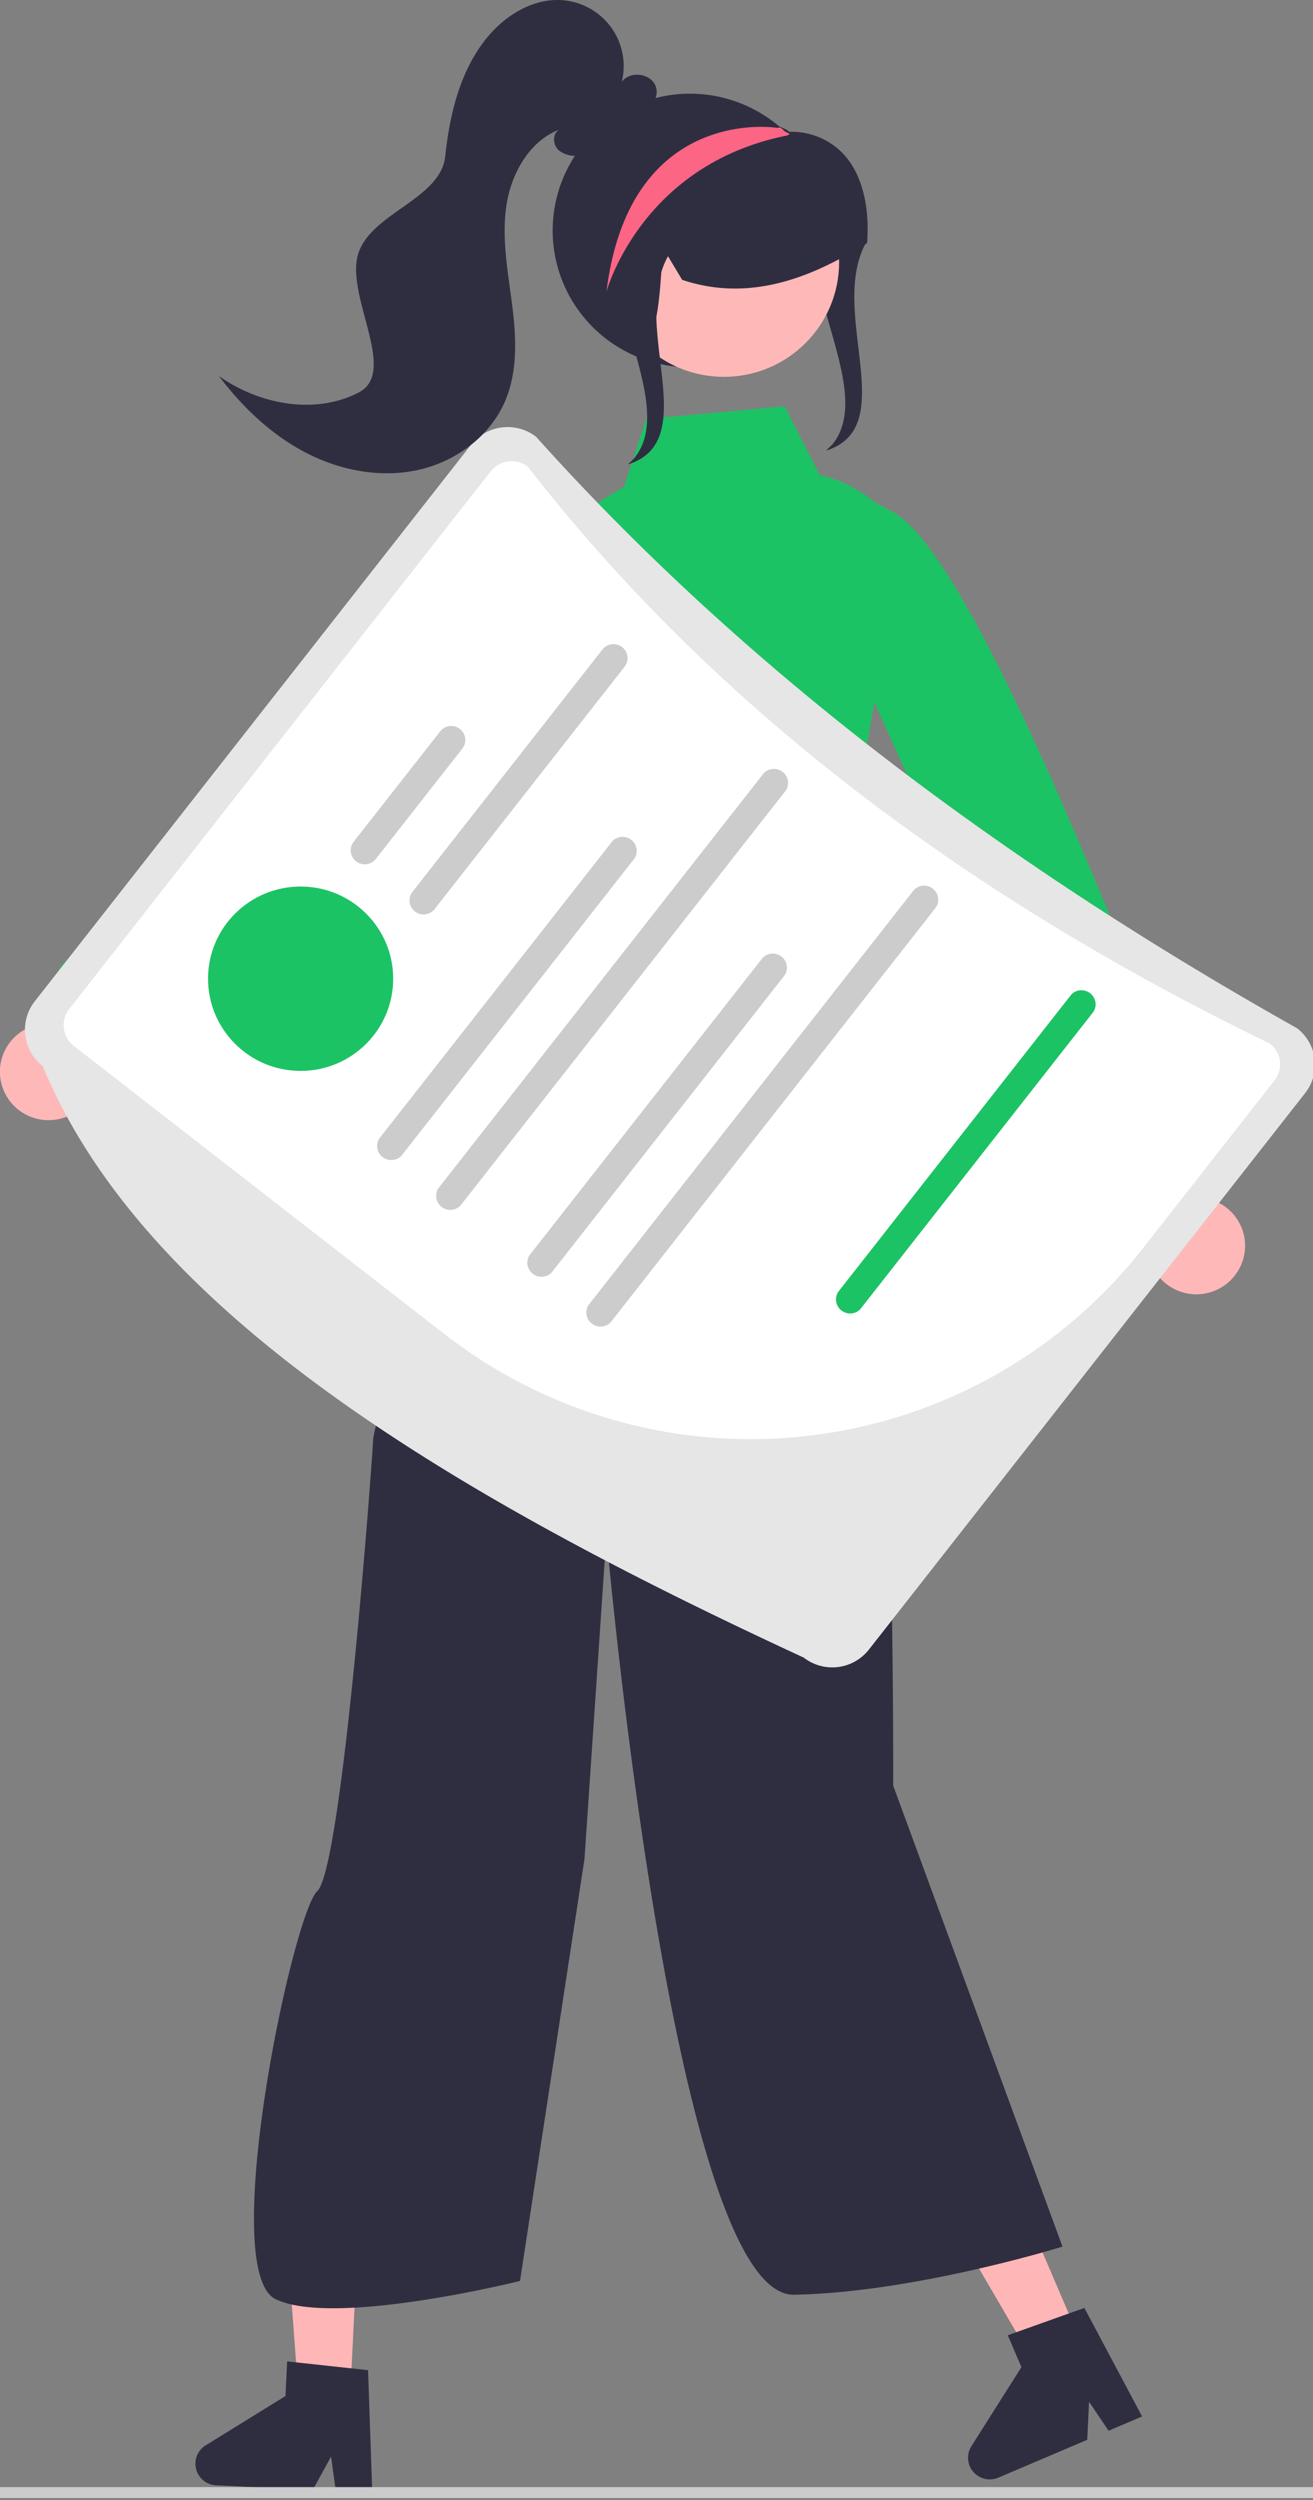 <svg width="93" height="177" fill="none" xmlns="http://www.w3.org/2000/svg"><rect width="100%" height="100%" fill="#808080" stroke="none"/><g clip-path="url(#clip0_1_267)"><path d="M61.408 17.06c-2.853 4.891 2.52 13.134-2.895 14.846l.446-.444c3.268-4.002-3.563-12.47-.295-16.472a9.768 9.768 0 001.299-1.921" fill="#2F2E41"/><path d="M88.129 88.829a3.395 3.395 0 00-.714-2.795 3.422 3.422 0 00-2.612-1.25L77.75 64.39l-3.903 4.953 7.457 19.055c.046.838.399 1.63.992 2.225a3.451 3.451 0 005.833-1.794z" fill="#FFB8B8"/><path d="M57.127 39.591s-.22-7.382 6.413-3.153c6.633 4.229 21.074 43.844 21.074 43.844l-7.186 3.87L61.113 47.9l-3.986-8.309z" fill="#1CC364"/><path d="M76.695 166.116l-3.312 1.409-7.035-12.044 4.888-2.08 5.46 12.715z" fill="#FFB6B6"/><path d="M80.895 171.084l-2.375 1.01-1.382-2.051-.128 2.693-6.3 2.68a1.547 1.547 0 01-1.776-.415 1.53 1.53 0 01-.13-1.812l3.545-5.598-.969-2.256 5.427-1.936 4.088 7.685z" fill="#2F2E41"/><path d="M24.775 170.202l-3.597-.175-1.034-13.894 5.31.258-.679 13.811z" fill="#FFB6B6"/><path d="M26.37 176.497l-2.58-.125-.342-2.447-1.298 2.367-6.843-.333a1.54 1.54 0 01-1.416-1.146 1.525 1.525 0 01.68-1.687l5.648-3.49.12-2.451 5.73.621.3 8.691zm7.493-96.608s-7.316 19.842-7.434 22.063c-.118 2.22-2.204 30.3-3.954 31.932-1.75 1.631-7.1 26.926-2.937 28.904 4.162 1.979 17.295-1.299 17.295-1.299L41.4 131.61l1.552-22.891s4.725 53.905 13.294 53.746c8.57-.159 19.011-3.406 19.011-3.406l-11.994-32.645s.17-38.647-2.61-46.442c-2.78-7.795-26.791-.083-26.791-.083z" fill="#2F2E41"/><path d="M55.57 28.767l-9.797.893-1.578 4.822s-8.199 4.481-6.383 6.517c1.815 2.036-.406 15.757-.406 15.757l.501 11.137s-.539 7.716-2.152 9.494c-1.613 1.778-5.832 6.138-2.85 4.052 10.454-7.313 28.728-1.142 28.728-1.142l-2.61-15.914s5.929-26.055 3.589-28.255c-2.34-2.2-4.548-2.479-4.548-2.479l-2.493-4.883z" fill="#1CC364"/><path d="M4.09 79.245a3.433 3.433 0 002.357-1.678 3.396 3.396 0 00.22-2.876l16.525-13.953-6.055-1.819L2.012 72.76A3.435 3.435 0 00.29 74.49a3.412 3.412 0 00-.133 2.431 3.43 3.43 0 001.523 1.906 3.457 3.457 0 002.41.418z" fill="#FFB8B8"/><path d="M46.056 42.748s3.256-6.637-4.538-5.503C33.723 38.38 4.166 68.554 4.166 68.554l4.946 6.473 29.873-26.343 7.071-5.936z" fill="#1CC364"/><path d="M33.363 31.49L2.46 70.895a3.263 3.263 0 00.568 4.588c7.177 17.342 28.647 30.202 53.903 41.875a3.297 3.297 0 004.61-.565L92.444 77.39a3.261 3.261 0 00-.568-4.588C70.68 60.889 52.464 47.089 37.973 30.925a3.301 3.301 0 00-4.61.566z" fill="#E6E6E6"/><path d="M90.275 76.492l-9.407 11.994a35.256 35.256 0 01-23.387 13.139 35.337 35.337 0 01-25.894-7.094L5.226 74.05a1.86 1.86 0 01-.326-2.61l29.862-38.075a1.873 1.873 0 012.623-.32C50.72 50.186 68.57 63.522 89.952 73.885a1.858 1.858 0 01.323 2.608z" fill="#fff"/><path d="M32.747 53.001l-6.126 7.811a.997.997 0 01-1.773-.488.987.987 0 01.203-.731l6.126-7.811a.992.992 0 011.05-.346.997.997 0 01.724.834.987.987 0 01-.204.731zm11.49-5.794L30.784 64.361a.994.994 0 01-1.05.345.999.999 0 01-.723-.834.986.986 0 01.204-.73l13.453-17.154a.995.995 0 011.05-.347.997.997 0 01.724.835.986.986 0 01-.205.731z" fill="#CCC"/><path d="M21.292 75.82c3.622 0 6.558-2.923 6.558-6.527 0-3.605-2.936-6.527-6.558-6.527-3.621 0-6.557 2.922-6.557 6.527 0 3.604 2.936 6.526 6.557 6.526z" fill="#1CC364"/><path d="M44.952 60.764l-16.524 21.07a1.004 1.004 0 01-1.7-.521.994.994 0 01.13-.699l16.524-21.068a1.004 1.004 0 011.701.52.993.993 0 01-.131.7zm10.718-4.81L32.609 85.36a1.004 1.004 0 01-1.7-.52.993.993 0 01.13-.699l23.063-29.406a1.005 1.005 0 011.701.52.994.994 0 01-.131.7zm-.08 13.076L39.068 90.097a1.004 1.004 0 01-1.7-.521.993.993 0 01.13-.699L54.022 67.81a1.005 1.005 0 011.701.521.994.994 0 01-.131.698z" fill="#CCC"/><path d="M77.454 71.628L60.93 92.696a1.004 1.004 0 01-1.7-.52.993.993 0 01.13-.7l16.524-21.068a1.004 1.004 0 011.701.521.993.993 0 01-.131.699z" fill="#1CC364"/><path d="M66.31 64.22L43.247 93.625a1.004 1.004 0 01-1.7-.521.993.993 0 01.13-.699L64.74 63a1.004 1.004 0 011.701.52.993.993 0 01-.131.7z" fill="#CCC"/><path d="M39.145 16.318c0 1.585.39 3.146 1.137 4.546a9.701 9.701 0 003.149 3.484 9.773 9.773 0 009.086.956 9.73 9.73 0 003.81-2.752 9.641 9.641 0 001.907-8.893 9.674 9.674 0 00-2.35-4.06l-.047-.046c-.078-.081-.156-.163-.237-.24h-.002l-.001-.001-.001-.001v-.002a10.063 10.063 0 00-.308-.275 9.771 9.771 0 00-10.43-1.538 9.716 9.716 0 00-4.162 3.574 9.65 9.65 0 00-1.55 5.248z" fill="#2F2E41"/><path d="M51.275 26.68c4.506 0 8.16-3.636 8.16-8.121 0-4.486-3.654-8.122-8.16-8.122-4.507 0-8.16 3.636-8.16 8.122 0 4.485 3.653 8.121 8.16 8.121z" fill="#FFB8B8"/><path d="M42.575 20.723c-.798-3.578.355-7.586 2.869-9.974a9.243 9.243 0 019.61-1.854c.205.083.41.173.611.267l.094.044v.014l.054.039c.038.035.085.06.135.074a5.052 5.052 0 013.797 1.575c1.264 1.366 1.86 3.573 1.677 6.215l-.005.082-.071.045a27.95 27.95 0 01-2.975 1.632c-3.583 1.677-6.854 1.987-9.997.949l-.058-.02-1.319-2.2c-.27 1.518-.126 6.552-1.68 6.825l-2.708-3.561-.034-.152z" fill="#2F2E41"/><path d="M25.397 27.795c2.777-1.427-.795-6.604-.077-9.632.718-3.027 5.886-4 6.215-7.093.33-3.093 1.104-6.283 3.154-8.63C36 .94 37.931-.167 39.92.02a4.718 4.718 0 013.39 1.95 4.667 4.667 0 01.73 3.83c.566-.8 2.031-.626 2.394.282.322.807-.39 1.785-1.228 1.856-1.097 1.348-2.352 2.778-4.07 3.05a1.863 1.863 0 01-1.58-.363c-.404-.386-.435-1.158.044-1.447-2.159.854-3.425 3.177-3.745 5.467-.32 2.29.123 4.607.415 6.9.292 2.294.418 4.707-.486 6.837-1.068 2.517-3.526 4.32-6.208 4.899-2.683.578-5.54.013-7.968-1.26-2.428-1.275-4.453-3.22-6.107-5.4 2.85 2.015 6.792 2.769 9.897 1.174zm21.979-9.761c-2.853 4.892 2.52 13.134-2.895 14.846l.446-.444c3.269-4.001-3.563-12.47-.294-16.471a9.773 9.773 0 001.298-1.922" fill="#2F2E41"/><path d="M42.956 20.649s2.418-8.98 12.78-11.053c.012-.004.05-.02.101-.043.031-.02.07-.039.11-.058a7.485 7.485 0 00-.347-.182h-.002l-.001-.001-.001-.001v-.002a10.063 10.063 0 00-.308-.275l-.296.012s-10.397-1.64-12.036 11.603z" fill="#FD6584"/><path d="M-32.305 176.471a.388.388 0 00.24.358.399.399 0 00.148.029h233.411a.39.39 0 00.388-.387.386.386 0 00-.388-.386h-233.41a.399.399 0 00-.276.113.384.384 0 00-.113.273z" fill="#CCC"/></g><defs><clipPath id="clip0_1_267"><path fill="#fff" d="M0 0h93v177H0z"/></clipPath></defs></svg>